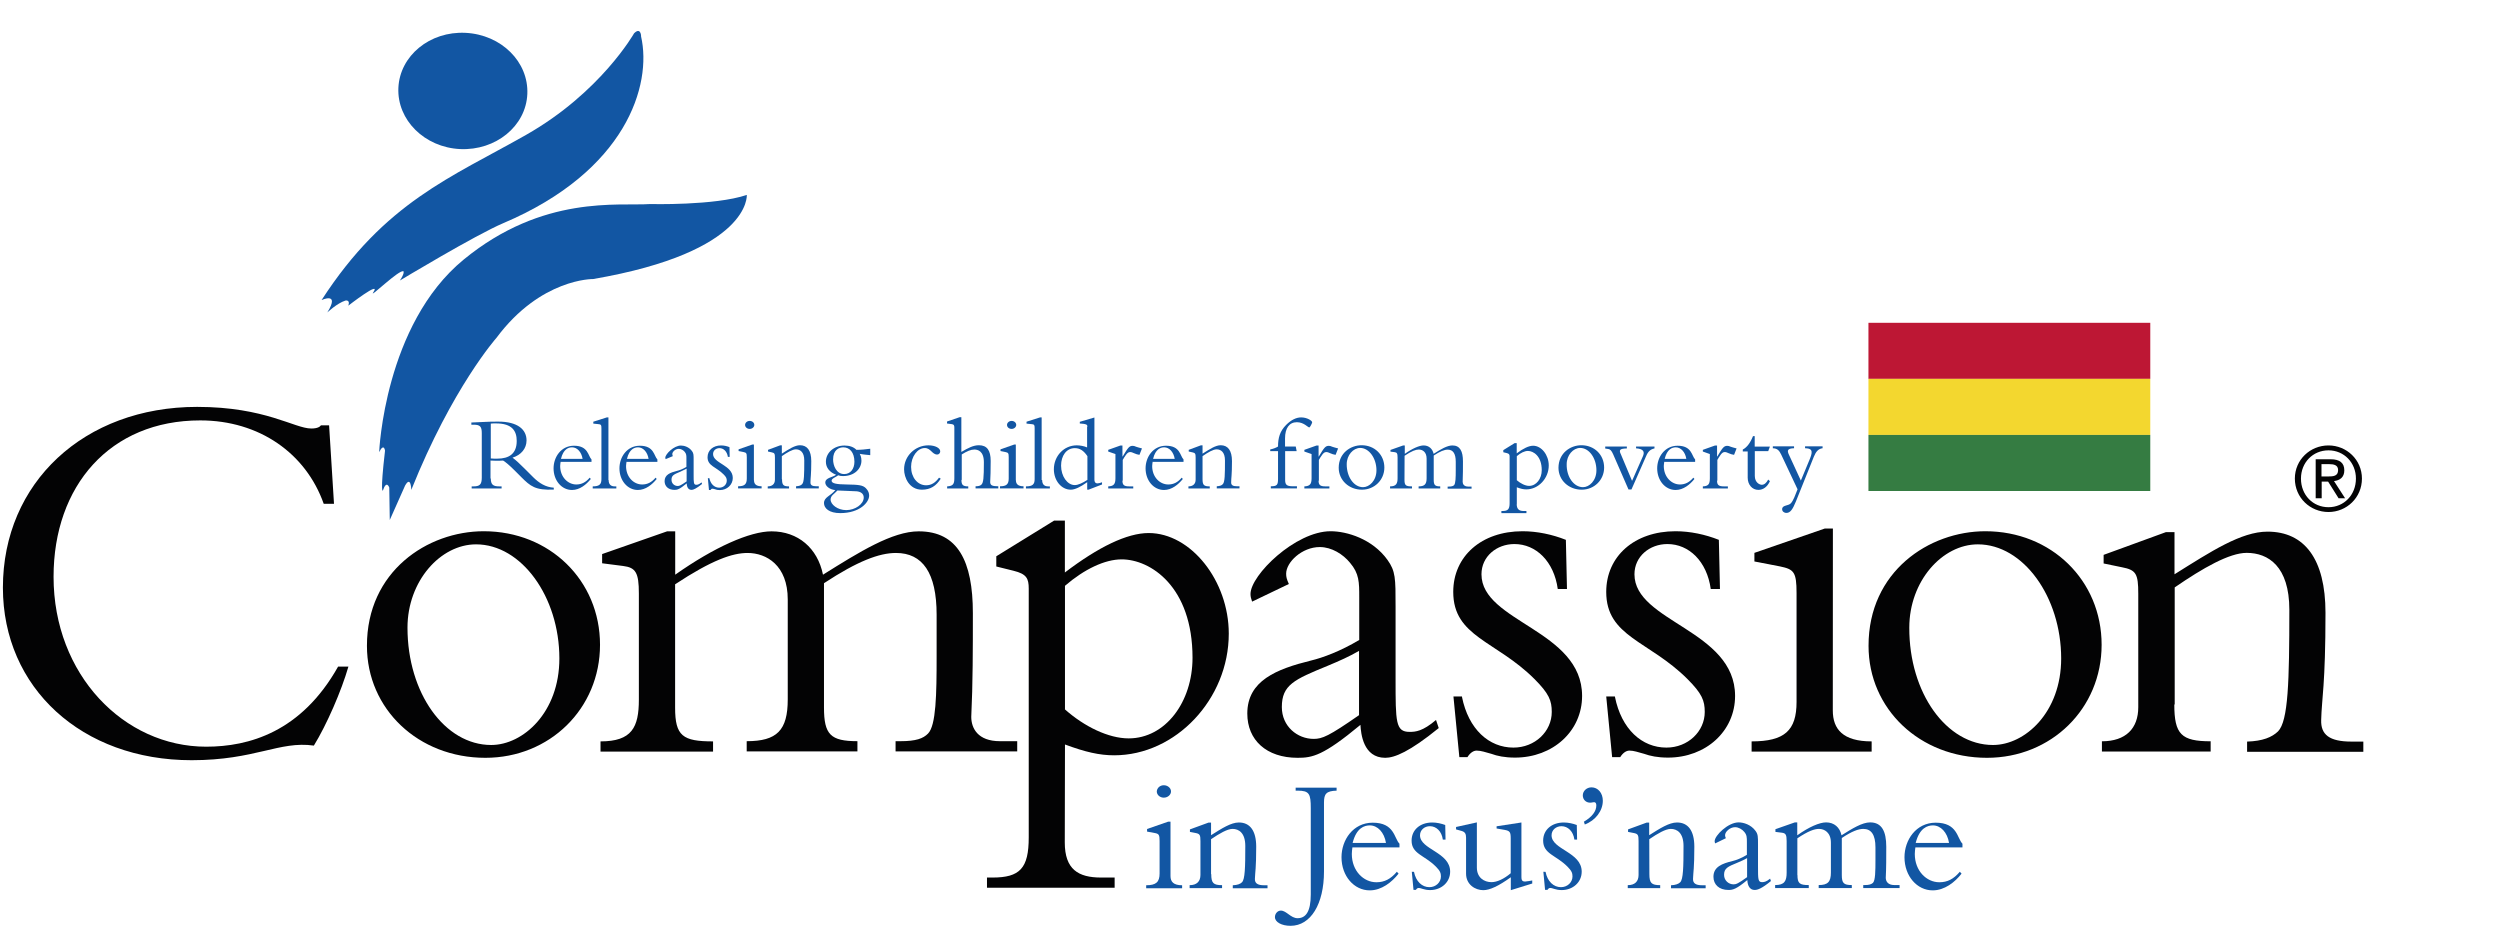 <?xml version="1.0" encoding="utf-8"?>
<!-- Generator: Adobe Illustrator 26.1.0, SVG Export Plug-In . SVG Version: 6.00 Build 0)  -->
<svg version="1.1" id="Capa_1" xmlns="http://www.w3.org/2000/svg" xmlns:xlink="http://www.w3.org/1999/xlink" x="0px" y="0px"
	 viewBox="0 0 2497 933" style="enable-background:new 0 0 2497 933;" xml:space="preserve">
<style type="text/css">
	.st0{clip-path:url(#SVGID_00000011733514329120309840000013206211158759655333_);fill:#BD1734;}
	.st1{clip-path:url(#SVGID_00000165935443668885683880000015519390947239606969_);fill:#F3D72F;}
	.st2{clip-path:url(#SVGID_00000041274684442768990560000009692316750260507299_);fill:#357C42;}
	.st3{fill:#1256A3;}
	.st4{fill:#030304;}
</style>
<g>
	<g id="Bolivia_2_">
		<g>
			<g>
				<g>
					<defs>
						<rect id="SVGID_1_" x="1866.2" y="322.4" width="281.5" height="168"/>
					</defs>
					<clipPath id="SVGID_00000005987895054425727950000009930334141901082757_">
						<use xlink:href="#SVGID_1_"  style="overflow:visible;"/>
					</clipPath>
					
						<rect x="1866.2" y="322.4" style="clip-path:url(#SVGID_00000005987895054425727950000009930334141901082757_);fill:#BD1734;" width="281.5" height="56"/>
				</g>
				<g>
					<defs>
						<rect id="SVGID_00000106108617327855605890000014764546880025306799_" x="1866.2" y="322.4" width="281.5" height="168"/>
					</defs>
					<clipPath id="SVGID_00000013907337408686081010000011917605212886685867_">
						<use xlink:href="#SVGID_00000106108617327855605890000014764546880025306799_"  style="overflow:visible;"/>
					</clipPath>
					
						<rect x="1866.2" y="378.4" style="clip-path:url(#SVGID_00000013907337408686081010000011917605212886685867_);fill:#F3D72F;" width="281.5" height="56"/>
				</g>
				<g>
					<defs>
						<rect id="SVGID_00000081625430141514754120000001764192782279000212_" x="1866.2" y="322.4" width="281.5" height="168"/>
					</defs>
					<clipPath id="SVGID_00000088096958353074521600000016700373671296389301_">
						<use xlink:href="#SVGID_00000081625430141514754120000001764192782279000212_"  style="overflow:visible;"/>
					</clipPath>
					
						<rect x="1866.2" y="434.4" style="clip-path:url(#SVGID_00000088096958353074521600000016700373671296389301_);fill:#357C42;" width="281.5" height="56"/>
				</g>
			</g>
		</g>
	</g>
	<g>
		<path class="st3" d="M459.6,148.9c35.6,1.6,65.7-22.9,67.1-55S500.7,34.6,465,32.8s-65.7,22.9-67.1,55
			C396.5,119.8,424,147.2,459.6,148.9"/>
		<path class="st3" d="M633.3,33.3c0,0-33.4,59.2-108,101.5c-74.4,42.3-140.8,67-204.1,164.9c0,0,18.8-8.7,5.7,12.4
			c0,0,9.7-9.2,18.1-11.9c0,0,5.1-1.1,2.9,5.1c0,0,33.4-25.9,25-13.4c-5.1,7.5,26.6-23.9,30.2-20.8c0,0,1.1,1.9-3.7,9.1
			c0,0,75.4-45.5,103.5-57.4c122.5-52,148.5-137.9,137.4-186.4C640.5,36.3,640,26.6,633.3,33.3"/>
		<path class="st3" d="M378.7,451.6c0,0,5.2-127.4,84.5-192.4S618,206,649.4,203.8c0,0,64.4,1.7,96.5-9.1c0,0,4.6,56.8-153.5,84
			c0,0-52.2-0.8-96.5,58.7c0,0-44.1,49.6-85.1,151.9c0,0-0.3-14.8-6.2-4.3l-15.3,34.4l-0.5-32.4c0,0-2.7-8.1-6.4,3
			c0,0-2.9,3.8,2.1-39.3C384.9,450.8,383.6,441.6,378.7,451.6"/>
		<path class="st4" d="M323.3,503.1c-17.8-50.3-64.3-83.2-123.3-83.2c-90.2,0-146.5,65.4-146.5,156.2c0,97.8,70.3,169.7,152.4,169.7
			c42.6,0,95.1-14.6,131.8-80h10.3c-7,24.3-21.6,57.9-34.5,78.9c-34.5-4.9-58.4,14.6-122.1,14.6C81.7,759.3,2.9,687,2.9,586.9
			c0-104.8,81.1-180.5,194-180.5c68.1,0,97.3,21.6,114,21.6c5.9,0,8.6-1.6,9.7-3.2h8.1l4.9,78.4h-10.3"/>
		<path class="st4" d="M483.2,530.6c65.8,0,116.1,49.1,116.1,113.4c0,63.8-50.3,112.9-114.5,112.9c-67,0-118.3-48.7-118.3-111.8
			C366.4,570.7,426.9,530.6,483.2,530.6 M490.6,744.1c31.8,0,68.1-32.4,68.1-86.4c0-61.6-37.9-114-83.2-114
			c-35.6,0-68.5,36.7-68.5,83.2C407,692.2,444.2,744.1,490.6,744.1"/>
		<path class="st4" d="M674.3,706.9c0,28.2,7.6,33.6,37.9,33.6v10.2H599.8v-10.2c31.3,0,38.3-14,38.3-41.7V592.8
			c0-21-3.2-25.9-15.7-27.5l-21-2.7v-9.2l64.9-22.7h8.1v43.3c39-27.5,74.6-43.3,96.2-43.3c26.4,0,46,16.7,51.4,43.3
			c36.3-22.7,69.2-43.3,95.6-43.3c39,0,54.1,29.7,54.1,81.6c0,34.5,0,70.8-1.6,103.7c0,11.3,6.5,24.3,28.6,24.3h17.3v10.2H894.5
			v-10.2h4.9c15.6,0,22.7-2.7,27.5-7.6c8.1-8.1,8.6-39.4,8.6-76.7v-42.1c0-41.7-14-61.6-40.6-61.6c-16.7,0-38.3,8.1-71.9,30.2v124.2
			c0,27,6.5,33.6,33.4,33.6v10.2H745.8v-10.2c30.2,0,41-10.8,41-41.7v-99.9c0-34-21.2-46.4-40.1-46.4c-15.1,0-35.6,7-72.4,31.3
			L674.3,706.9"/>
		<path class="st4" d="M1063.5,841.4c0,27,13.5,35.1,36.3,35.1h13.5v10.2H985.8v-10.2h5.4c27.5,0,36.3-9.2,36.3-40.1V587.9
			c0-10.2-2.2-14.6-15.1-17.8l-17.3-4.3v-10.2l57.7-35.6h10.8v51.8c33.4-25.4,62-39.4,83.7-39.4c42.1,0,80,47.6,80,100.5
			c0,65.4-53,121.5-114.5,121.5c-14.6,0-28.6-3.2-49.1-10.8L1063.5,841.4 M1063.5,708.4c19.4,17.3,43.7,29.1,63.8,29.1
			c36.7,0,63.8-36.3,63.8-80.5c0-71.3-42.1-98.3-70.8-98.3c-16.7,0-37.2,9.7-56.6,26.4v123.3H1063.5z"/>
		<path class="st4" d="M1250.6,600.9c-1.1-3.3-1.6-4.9-1.6-7.6c0-18.9,44.9-62.7,80-62.7c16.2,0,41.7,7.6,56.8,28.6
			c8.1,11.3,8.1,18.3,8.1,46.4v72.4c0,43.3,0,53,14,53c5.9,0,13-0.5,26.4-11.9l2.7,8.1c-29.1,23.7-44.2,29.7-53.4,29.7
			c-22.1,0-24.3-24.3-24.8-32.9c-37.2,30.9-48,32.9-62.7,32.9c-31.3,0-50.3-17.8-50.3-44.2c0-32.9,29.1-44.4,63.8-53
			c11.3-2.7,29.1-9.2,48-20.5v-42.6c0-15.1,0-23.7-9.2-34.5c-7-8.6-18.4-15.7-30.2-15.7c-17.8,0-33.6,15.1-33.6,26.6
			c0,3.2,0.5,5.4,2.7,10.3L1250.6,600.9 M1357.4,650.1c-10.3,5.9-18.9,9.7-31.8,15.1c-32.9,13.5-45.3,18.9-45.3,41
			c0,19.4,15.6,31.8,31.8,31.8c8.6,0,15.1-2.7,45.3-23.7V650.1z"/>
		<path class="st4" d="M1460.2,696c6.5,32.4,27,50.7,51.4,50.7c21.6,0,38.3-16.2,38.3-35.6c0-11.3-2.7-18.3-17.3-32.9
			c-38.3-38.3-81.1-42.1-81.1-87c0-35.6,28.2-60.6,69.2-60.6c14.6,0,29.7,3.2,43.3,8.6l1.1,49.1h-9.2c-3.8-27.5-21.6-44.9-43.3-44.9
			c-17.8,0-32.9,12.4-32.9,30.2c0,47.6,100.5,55.7,100.5,121.5c0,35.1-29.1,61.6-67,61.6c-10.2,0-17.8-1.6-23.7-3.8
			c-5.9-1.6-10.3-3.2-14.6-3.2c-3.2,0-6.5,2.2-9.2,6.5h-8.1l-5.9-60.6h8.6"/>
		<path class="st4" d="M1613,696c6.5,32.4,27,50.7,51.4,50.7c21.6,0,38.3-16.2,38.3-35.6c0-11.3-2.7-18.3-17.3-32.9
			c-38.3-38.3-81.1-42.1-81.1-87c0-35.6,28.2-60.6,69.2-60.6c14.6,0,29.7,3.2,43.3,8.6l1.1,49.1h-9.2c-3.8-27.5-21.6-44.9-43.3-44.9
			c-17.8,0-32.9,12.4-32.9,30.2c0,47.6,100.5,55.7,100.5,121.5c0,35.1-29.1,61.6-67,61.6c-10.3,0-17.8-1.6-23.9-3.8
			c-5.9-1.6-10.3-3.2-14.6-3.2c-3.2,0-6.5,2.2-9.2,6.5h-8.1l-5.9-60.6h8.7"/>
		<path class="st4" d="M1830.6,709.6c0,18.9,10.3,30.9,38.8,30.9v10.2h-119.9v-10.2c32.9,0,44.9-10.8,44.9-39.4V592.3
			c0-21.2-2.7-23.7-16.7-26.6l-25.4-4.9v-8.6l70.3-24.3h8.1L1830.6,709.6"/>
		<path class="st4" d="M1983,530.6c65.8,0,116.1,49.1,116.1,113.4c0,63.8-50.3,112.9-114.5,112.9c-67,0-118.3-48.7-118.3-111.8
			C1866.2,570.7,1926.8,530.6,1983,530.6 M1990.6,744.1c31.8,0,68.1-32.4,68.1-86.4c0-61.6-37.9-114-83.2-114
			c-35.6,0-68.5,36.7-68.5,83.2C1906.8,692.2,1944.2,744.1,1990.6,744.1"/>
		<path class="st4" d="M2171.7,703.7c0,29.7,7,36.7,36.3,36.7v10.2h-108.6v-10.2c23.9,0,36.3-12.9,36.3-34V593
			c0-20-2.2-23.7-16.2-26.4l-18.4-3.8v-8.6l62.2-22.7h8.6v42.1c36.3-22.7,66.5-42.6,92.9-42.6c36.7,0,57.9,27,57.9,81.1
			c0,71.9-3.8,85.9-4.3,107c-0.5,14.6,8.1,21.6,30.2,21.6h11.9v10.2h-116.1v-10.2c15.6-0.5,24.8-4.3,30.9-10.2
			c10.2-10.3,11.3-49.8,11.3-121.5c0-43.3-21-56.8-42.6-56.8c-17.3,0-43.7,15.1-71.9,34.5v116.9"/>
		<path class="st3" d="M1169.1,875c0,5.7,3,9.2,11.6,9.2v3h-35.9v-3c9.9,0,13.4-3.2,13.4-11.8V840c0-6.4-0.8-7.2-4.9-8l-7.6-1.4V828
			l21-7.3h2.4V875 M1162.4,784.3c3.8,0,7.2,2.7,7.2,6.2c0,3.3-3.2,6.2-7.2,6.2c-3.8,0-7-2.7-7-6.2
			C1155.6,787,1158.6,784.3,1162.4,784.3"/>
		<path class="st3" d="M1209.8,873.1c0,8.9,2.1,11,10.8,11v3h-32.4v-3c7.2,0,10.8-3.8,10.8-10.2V840c0-6-0.6-7.2-4.9-8l-5.6-1.1
			v-2.5l18.6-6.8h2.5v12.6c10.8-6.8,19.9-12.7,27.8-12.7c11,0,17.3,8.1,17.3,24.2c0,21.5-1.1,25.6-1.3,32c-0.2,4.3,2.4,6.5,9.1,6.5
			h3.5v3h-34.7v-3c4.8-0.2,7.5-1.3,9.2-3c3-3,3.3-14.8,3.3-36.3c0-12.9-6.4-17-12.7-17c-5.1,0-13,4.5-21.5,10.3V873.1"/>
		<path class="st3" d="M1322.4,870.5c0,32.4-13.2,54.2-33.4,54.2c-8.9,0-15.6-3.7-15.6-8.7c0-3.3,2.5-6.5,5.9-6.5
			c5.6,0,9.9,7.6,16.7,7.6c7.8,0,13.2-5.9,13.2-23.7v-86.2c0-14.2-1.4-17.5-13-17.5h-2.1v-3h40.9v3c-10.3,0.3-12.6,3.2-12.6,11.8
			V870.5"/>
		<path class="st3" d="M1350.8,846.2c-0.3,2.4-0.6,4.6-0.6,6.8c0,16.9,11.8,28.2,24.5,28.2c8.1,0,14.3-3.2,20.5-10.5l1.7,1.9
			c-6.8,8.6-17,16.7-28.8,16.7c-15.7,0-28.2-14.3-28.2-33.1c0-17.2,11.5-34.5,31.2-34.5c21.8,0,21.3,15.6,26.7,21v3.7h-47.1
			 M1384.3,841.9c-1.7-10.5-8.3-17.5-16.1-17.5c-5.4,0-13.4,2.4-17.2,17.5H1384.3z"/>
		<path class="st3" d="M1412.3,870.8c1.9,9.7,8.1,15.3,15.4,15.3c6.5,0,11.5-4.9,11.5-10.7c0-3.3-0.8-5.6-5.1-9.9
			c-11.5-11.5-24.2-12.6-24.2-25.9c0-10.7,8.4-18.1,20.7-18.1c4.3,0,8.9,1,12.9,2.5l0.3,14.6h-2.7c-1.1-8.3-6.5-13.4-12.9-13.4
			c-5.4,0-9.9,3.7-9.9,9.1c0,14.3,30.1,16.7,30.1,36.3c0,10.5-8.7,18.4-20,18.4c-3,0-5.2-0.5-7.2-1.1c-1.7-0.5-3-1-4.3-1
			c-1,0-1.9,0.6-2.7,1.9h-2.4l-1.7-18.1L1412.3,870.8"/>
		<path class="st3" d="M1530.6,882.4l-21.6,6.7v-12.9c-12.1,8.7-21,12.9-27.5,12.9c-8.1,0-17.2-5.6-17.2-16.5v-35.9
			c0-3.8-1-5.7-4.3-6.7l-5.7-1.6V826l20.8-4.6v45.2c0,10,7.3,14.5,14.6,14.5c5.6,0,12.6-3.3,19.2-8.9v-34.7c0-6.4-0.8-7.6-6-8.6
			l-8.1-1.4v-2.2l24.8-3.8v54.4c0,4.6,1.6,5.2,7.5,4.1l3.3-0.6v3.2"/>
		<path class="st3" d="M1543.7,870.8c1.9,9.7,8.1,15.3,15.4,15.3c6.5,0,11.5-4.9,11.5-10.7c0-3.3-0.8-5.6-5.1-9.9
			c-11.5-11.5-24.2-12.6-24.2-25.9c0-10.7,8.4-18.1,20.7-18.1c4.3,0,8.9,1,12.9,2.5l0.3,14.6h-2.7c-1.1-8.3-6.5-13.4-12.9-13.4
			c-5.4,0-9.9,3.7-9.9,9.1c0,14.3,30.1,16.7,30.1,36.3c0,10.5-8.7,18.4-20,18.4c-3,0-5.4-0.5-7.2-1.1c-1.7-0.5-3-1-4.3-1
			c-1,0-1.9,0.6-2.7,1.9h-2.4l-1.7-18.1L1543.7,870.8"/>
		<path class="st3" d="M1582,820.7c8.1-4.8,12.4-10.3,12.4-16.2c0-1.9-0.6-3.3-2.2-3.3c-1.4,0-2.1,0.5-4,0.5c-4.1,0-7.3-3-7.3-7.3
			c0-4.3,3.8-8,8.7-8c6.5,0,11.3,5.7,11.3,13.4c0,10-7.3,19.7-18,23.7L1582,820.7"/>
		<path class="st3" d="M1647.4,873.1c0,8.9,2.1,11,10.8,11v3h-32.4v-3c7.2,0,10.8-3.8,10.8-10.2V840c0-6-0.6-7.2-4.9-8l-5.6-1.1
			v-2.5l18.6-6.8h2.5v12.6c10.8-6.8,19.9-12.7,27.8-12.7c11,0,17.3,8.1,17.3,24.2c0,21.5-1.1,25.6-1.3,32c-0.2,4.3,2.4,6.5,9.1,6.5
			h3.5v3H1669v-3c4.6-0.2,7.5-1.3,9.2-3c3-3,3.3-14.8,3.3-36.3c0-12.9-6.4-17-12.7-17c-5.1,0-13,4.5-21.5,10.3L1647.4,873.1"/>
		<path class="st3" d="M1713.1,842.4c-0.3-1-0.5-1.4-0.5-2.2c0-5.7,13.4-18.8,23.9-18.8c4.9,0,12.4,2.2,17,8.6
			c2.4,3.3,2.4,5.6,2.4,13.8v21.6c0,12.9,0,15.7,4.1,15.7c1.7,0,4-0.2,8-3.5l0.8,2.4c-8.7,7.2-13.2,8.9-16.1,8.9
			c-6.7,0-7.3-7.3-7.5-9.9c-11.1,9.2-14.5,9.9-18.8,9.9c-9.4,0-15-5.4-15-13.2c0-9.9,8.7-13.2,19.1-15.7c3.3-0.8,8.7-2.7,14.3-6.2
			v-12.7c0-4.6,0-7.2-2.7-10.3c-2.1-2.5-5.6-4.6-9.1-4.6c-5.2,0-10,4.6-10,8c0,1,0.2,1.6,0.8,3L1713.1,842.4 M1745,857.1
			c-3,1.7-5.7,2.9-9.5,4.5c-9.9,4-13.5,5.7-13.5,12.2c0,5.7,4.6,9.5,9.5,9.5c2.5,0,4.6-0.8,13.5-7.2V857.1z"/>
		<path class="st3" d="M1795.3,874c0,8.4,2.2,10,11.3,10v3H1773v-3c9.4,0,11.5-4.1,11.5-12.4V840c0-6.4-1-7.8-4.8-8.3l-6.4-0.8v-2.7
			l19.4-6.8h2.4v12.9c11.6-8.3,22.3-12.9,28.8-12.9c8,0,13.7,4.9,15.4,12.9c10.8-6.8,20.7-12.9,28.6-12.9c11.6,0,16.1,8.9,16.1,24.3
			c0,10.3,0,21.2-0.5,31c0,3.3,1.9,7.3,8.6,7.3h5.2v3h-36.3v-3h1.4c4.6,0,6.7-0.8,8.3-2.2c2.4-2.4,2.5-11.8,2.5-22.9v-12.6
			c0-12.4-4.1-18.4-12.1-18.4c-4.9,0-11.5,2.4-21.5,9.1V874c0,8.1,1.9,10,10,10v3h-33.1v-3c9.1,0,12.2-3.2,12.2-12.4v-29.9
			c0-10.2-6.4-13.8-11.9-13.8c-4.5,0-10.7,2.1-21.6,9.4V874"/>
		<path class="st3" d="M1913.1,846.2c-0.3,2.4-0.6,4.6-0.6,6.8c0,16.9,11.8,28.2,24.5,28.2c8.1,0,14.3-3.2,20.5-10.5l1.7,1.9
			c-6.7,8.6-17,16.7-28.8,16.7c-15.7,0-28.2-14.3-28.2-33.1c0-17.2,11.5-34.5,31.2-34.5c21.8,0,21.3,15.6,26.7,21v3.7h-47.1
			 M1946.7,841.9c-1.7-10.5-8.3-17.5-16.1-17.5c-5.2,0-13.4,2.4-17.2,17.5H1946.7z"/>
		<path class="st3" d="M490.2,477.8c0,6.4,2.5,8,8.4,8h2.4v2.1h-29.9v-2.1h1.7c6.2,0,8.4-1.7,8.4-8.7v-44.5c0-6.5-1.7-8.4-8-8.4
			h-2.4V422c2.5,0,9.1-0.5,13.4-0.6c4.3-0.2,6.5-0.3,13.4-0.3c19.6,0,28.3,8,28.3,18.8c0,8-5.4,14.6-14,17.2c4,3,7,6,12.1,11
			l8.3,8.3c6.2,6.2,12.7,10.2,20.8,10.7v1.9c-18.4,0.8-23.2-3.2-32.6-12.6l-7-7c-4.6-4.6-8.4-7.8-11-9.4c-2.7,0.2-4.3,0.2-7.2,0.2
			c-2.4,0-3.7-0.2-5.4-0.2v18 M490.2,457.9c2.5,0.3,4.1,0.2,6.5,0.2c11.8,0,19.4-4.9,19.4-17.7c0-9.9-4.5-17.5-20.7-17.5
			c-2.1,0-3.3,0-5.2,0.2L490.2,457.9L490.2,457.9z"/>
		<path class="st3" d="M560,461c-0.2,1.6-0.5,3-0.5,4.5c0,11,7.8,18.4,16.1,18.4c5.2,0,9.4-2.1,13.4-6.8l1.1,1.3
			c-4.5,5.6-11.1,11-18.8,11c-10.3,0-18.4-9.4-18.4-21.6c0-11.3,7.5-22.6,20.4-22.6c14.3,0,14,10.2,17.5,13.7v2.4H560 M581.9,458.3
			c-1.1-6.8-5.4-11.5-10.5-11.5c-3.5,0-8.7,1.6-11.1,11.5H581.9z"/>
		<path class="st3" d="M607.9,479.4c0,4.3,2.1,6.4,6,6.4h1.7v2.1H592v-2.1c6.7,0,8.7-2.1,8.7-7.2v-50.9c0-3-0.3-4-3.3-4.1l-4.8-0.5
			v-1.9l13.5-4.3h1.6v62.5"/>
		<path class="st3" d="M625.8,461c-0.2,1.6-0.5,3-0.5,4.5c0,11,7.6,18.4,16.1,18.4c5.2,0,9.4-2.1,13.4-6.8l1.1,1.3
			c-4.5,5.6-11.1,11-18.8,11c-10.3,0-18.4-9.4-18.4-21.6c0-11.3,7.5-22.6,20.4-22.6c14.3,0,14,10.2,17.5,13.7v2.4h-30.7
			 M647.8,458.3c-1.1-6.8-5.4-11.5-10.5-11.5c-3.5,0-8.7,1.6-11.1,11.5H647.8z"/>
		<path class="st3" d="M664.8,458.6c-0.2-0.6-0.3-1-0.3-1.4c0-3.7,8.7-12.2,15.6-12.2c3.2,0,8.1,1.4,11.1,5.6
			c1.6,2.2,1.6,3.7,1.6,9.1v14.2c0,8.4,0,10.3,2.7,10.3c1.1,0,2.5-0.2,5.2-2.4l0.5,1.6c-5.7,4.6-8.7,5.9-10.5,5.9
			c-4.3,0-4.8-4.8-4.8-6.5c-7.3,6-9.4,6.5-12.2,6.5c-6,0-9.9-3.5-9.9-8.7c0-6.5,5.7-8.6,12.4-10.3c2.2-0.5,5.7-1.7,9.4-4v-8.3
			c0-3,0-4.6-1.7-6.7c-1.4-1.7-3.7-3-5.9-3c-3.5,0-6.5,3-6.5,5.2c0,0.6,0.2,1.1,0.5,2.1L664.8,458.6 M685.8,468.1
			c-2.1,1.1-3.7,1.9-6.2,3c-6.5,2.7-8.9,3.7-8.9,8.1c0,3.8,3,6.2,6.2,6.2c1.7,0,3-0.5,8.9-4.6V468.1z"/>
		<path class="st3" d="M708.4,477.2c1.3,6.4,5.2,9.9,10,9.9c4.3,0,7.5-3.2,7.5-7c0-2.2-0.5-3.7-3.3-6.4c-7.5-7.5-15.9-8.3-15.9-17
			c0-7,5.6-11.8,13.5-11.8c2.9,0,5.7,0.6,8.4,1.7l0.2,9.7H727c-0.8-5.4-4.3-8.7-8.4-8.7c-3.5,0-6.4,2.4-6.4,5.9
			c0,9.4,19.7,11,19.7,23.9c0,6.8-5.7,12.1-13,12.1c-2.1,0-3.5-0.3-4.6-0.8c-1.1-0.3-2.1-0.6-2.9-0.6c-0.6,0-1.3,0.5-1.7,1.3h-1.6
			l-1.1-11.8h1.4"/>
		<path class="st3" d="M753.1,479.7c0,3.7,2.1,6,7.6,6v2.1h-23.5v-2.1c6.5,0,8.7-2.1,8.7-7.8v-21.2c0-4.1-0.5-4.6-3.3-5.2l-4.9-1
			v-1.7l13.7-4.8h1.6v35.6 M748.8,420.4c2.5,0,4.6,1.7,4.6,4c0,2.2-2.1,4-4.6,4c-2.5,0-4.6-1.7-4.6-4
			C744.2,422.3,746.2,420.4,748.8,420.4"/>
		<path class="st3" d="M781.1,478.6c0,5.9,1.4,7.2,7,7.2v2.1h-21.3v-2.1c4.6,0,7.2-2.5,7.2-6.7V457c0-4-0.5-4.6-3.2-5.2l-3.7-0.8
			v-1.7l12.1-4.5h1.7v8.3c7-4.5,13-8.4,18.1-8.4c7.2,0,11.3,5.2,11.3,15.9c0,14-0.8,16.7-0.8,21c-0.2,2.9,1.6,4.1,5.9,4.1h2.4v2.1
			h-22.7v-2.1c3-0.2,4.9-0.8,6-2.1c2.1-1.9,2.2-9.7,2.2-23.7c0-8.4-4.1-11.1-8.4-11.1c-3.3,0-8.6,3-14,6.8v23.1"/>
		<path class="st3" d="M869.2,454.6c-1.6-0.2-6.5-0.5-10.5-1.3c0.6,1.1,1.7,3.3,1.7,6.8c0,7.8-6.7,15.4-18.4,15.4
			c-2.1,0-3-0.2-4.9-0.8c-1.7,1.7-6.5,3-6.5,5.4c0,2.7,4.6,3.7,15.1,3.8c11.9,0.2,16.1,0.6,19.2,3.8c2.5,2.5,3.2,5.1,3.2,7.3
			c0,6.8-9.4,17.5-28.9,17.5c-11,0-16.2-4.8-16.2-10c0-6,6.5-7,11.3-13c-5.7-0.5-10-4.1-10-7.5c0-4.9,7.2-5.1,10.8-7.8
			c-6.4-2.5-10.2-7-10.2-13c0-9.1,8.1-16.2,18.6-16.2c4.9,0,9.1,1.4,11.9,4.3c4.8,0,9.2-0.5,13.8-1.1V454.6 M842.3,446.8
			c-4,0-10.2,2.2-10.2,12.1c0,6.2,3.2,14.6,11.1,14.6c6.2,0,10.2-5.1,10.2-12.4C853.3,451.9,848.7,446.8,842.3,446.8 M845.2,509.5
			c8.9,0,17.5-5.9,17.5-12.6c0-4-3.3-5.9-7.2-6.2c-2.7-0.3-16.1-0.5-19.1-0.8c-3,3.5-6.8,4.9-6.8,9.1
			C829.6,503.9,836.6,509.5,845.2,509.5"/>
		<path class="st3" d="M939.6,478.1c-4.5,7.2-10.2,11-18.8,11c-12.7,0-17.8-12.1-17.8-20.4c0-13.2,11-23.9,24.3-23.9
			c6.7,0,11.8,2.7,11.8,6c0,1.7-1.3,3.2-3,3.2c-5.1,0-6.4-6.5-12.4-6.5c-7.3,0-13.7,8.6-13.7,18.8c0,10.5,6.4,18.4,15,18.4
			c5.1,0,9.1-2.4,12.9-7.6L939.6,478.1"/>
		<path class="st3" d="M960.3,479.4c0,4.9,1.4,6.4,6.8,6.4v2.1H946v-2.1c5.9-0.3,7.2-2.4,7.2-8.1v-50.6c0-2.4-0.5-3.2-2.7-3.5
			l-4.6-0.6V421l12.6-4.3h1.7v34.7c7-4.1,12.1-6.7,17.5-6.7c8.1,0,11.8,5.1,11.8,15.7c0,9.5-0.2,15.6-0.5,21.3c0.2,2.9,1.7,4,8.1,4
			v2.1h-22.7v-2.1c2.7,0,4.8-0.5,5.9-1.7c1.9-1.9,2.4-6.5,2.4-22.3c0-11.3-6.2-12.7-9.5-12.7c-3.5,0-7.3,1.6-12.6,4.9v25.4"/>
		<path class="st3" d="M1014.7,479.7c0,3.7,2.1,6,7.6,6v2.1h-23.5v-2.1c6.5,0,8.7-2.1,8.7-7.8v-21.2c0-4.1-0.5-4.6-3.3-5.2l-4.9-1
			v-1.7l13.7-4.8h1.6v35.6 M1010.4,420.4c2.5,0,4.6,1.7,4.6,4c0,2.2-2.1,4-4.6,4c-2.5,0-4.6-1.7-4.6-4
			C1005.8,422.3,1007.9,420.4,1010.4,420.4"/>
		<path class="st3" d="M1040.9,479.4c0,4.3,2.1,6.4,6,6.4h1.7v2.1h-23.9v-2.1c6.7,0,8.7-2.1,8.7-7.2v-50.9c0-3-0.3-4-3.3-4.1
			l-4.8-0.5v-1.9l13.5-4.3h1.6v62.5"/>
		<path class="st3" d="M1086.1,426.3c0-2.1-0.8-2.5-4.1-3l-3.5-0.3v-1.7l14.6-4.3v62c0,3.7,2.2,4.3,5.1,3.5l2.5-0.8v2.2l-13.5,5.2
			h-1.3v-7.5c-6.8,4.9-12.4,7.5-16.4,7.5c-9.4,0-16.9-9.1-16.9-20.4c0-13.2,10-23.9,22.9-23.9c3.2,0,7.5,0.8,10.3,2.1v-20.7
			 M1086.1,455.6c-3.8-5.6-7.6-8-12.6-8c-8.3,0-13.7,7.5-13.7,17.5c0,10.5,6.2,19.4,13.7,19.4c3.3,0,7.8-2.1,12.6-5.2V455.6z"/>
		<path class="st3" d="M1121.1,480.1c0,4.3,1.6,5.7,6.8,5.7h4v2.1h-25v-2.1c5.4-0.2,7.2-2.2,7.2-8v-24.3l-7.2-2.5v-1.7l12.1-4.3h2.1
			V456h0.2c5.2-8.6,6.5-10.7,10-10.7c1.3,0,1.6,0.2,3.7,1c1.1,0.5,3,0.8,5.6,1.6l-2.5,6.4c-1.6-0.2-3.7-0.8-5.6-1.7
			c-1.1-0.5-2.4-1.1-3.7-1.1c-1.9,0-3,1.3-4.1,2.7c-1.4,1.9-2.5,3.7-3.3,5.2v20.7"/>
		<path class="st3" d="M1151.3,461c-0.2,1.6-0.5,3-0.5,4.5c0,11,7.6,18.4,16.1,18.4c5.2,0,9.4-2.1,13.4-6.8l1.1,1.3
			c-4.5,5.6-11.1,11-18.8,11c-10.3,0-18.4-9.4-18.4-21.6c0-11.3,7.5-22.6,20.4-22.6c14.3,0,14,10.2,17.5,13.7v2.4h-30.7
			 M1173.3,458.3c-1.1-6.8-5.4-11.5-10.5-11.5c-3.5,0-8.7,1.6-11.1,11.5H1173.3z"/>
		<path class="st3" d="M1201.1,478.6c0,5.9,1.4,7.2,7.2,7.2v2.1h-21.3v-2.1c4.6,0,7.2-2.5,7.2-6.7V457c0-4-0.5-4.6-3.2-5.2l-3.7-0.8
			v-1.7l12.1-4.5h1.7v8.3c7.2-4.5,13-8.4,18.1-8.4c7.2,0,11.3,5.2,11.3,15.9c0,14-0.8,16.7-0.8,21c-0.2,2.9,1.6,4.1,5.9,4.1h2.4v2.1
			h-22.7v-2.1c3-0.2,4.9-0.8,6-2.1c2.1-1.9,2.2-9.7,2.2-23.7c0-8.4-4.1-11.1-8.4-11.1c-3.3,0-8.6,3-14,6.8V478.6"/>
		<path class="st3" d="M1295.1,450.6h-11.5v28.9c0,4.9,1.9,6.2,7.8,6.2h4v2.1h-26.1v-2.1c6.2,0,7.2-1.4,7.2-7.3v-27.8h-7.8v-1.7
			c3-0.6,5.6-1.6,7.8-2.9c0-8.7,1.9-15.4,8.1-21.6c5.1-5.1,10.2-7.5,15-7.5c5.9,0,11,3.3,11,4.9c0,0.8-2.1,5.1-2.9,5.1
			c-1.4,0-5.4-5.2-12.4-5.2c-7.6,0-11.8,6-11.8,16.2v8.1h10.7L1295.1,450.6"/>
		<path class="st3" d="M1317,480.1c0,4.3,1.6,5.7,6.8,5.7h4v2.1h-25v-2.1c5.4-0.2,7.2-2.2,7.2-8v-24.3l-7.2-2.5v-1.7l12.1-4.3h2.1
			V456h0.2c5.2-8.6,6.5-10.7,10-10.7c1.3,0,1.6,0.2,3.7,1c1.1,0.5,3,0.8,5.6,1.6l-2.5,6.4c-1.6-0.2-3.7-0.8-5.6-1.7
			c-1.1-0.5-2.4-1.1-3.7-1.1c-1.9,0-3,1.3-4.1,2.7c-1.4,1.9-2.5,3.7-3.3,5.2v20.7"/>
		<path class="st3" d="M1360,444.7c12.9,0,22.7,9.5,22.7,22.3c0,12.4-9.9,22.1-22.4,22.1c-13,0-23.2-9.5-23.2-21.9
			C1337.1,452.5,1349,444.7,1360,444.7 M1361.4,486.6c6.2,0,13.4-6.4,13.4-16.9c0-12.1-7.5-22.3-16.2-22.3c-7,0-13.5,7.2-13.5,16.2
			C1345,476.4,1352.3,486.6,1361.4,486.6"/>
		<path class="st3" d="M1402.8,479.3c0,5.6,1.4,6.5,7.5,6.5v2.1h-21.9v-2.1c6,0,7.5-2.7,7.5-8.1V457c0-4.1-0.6-5.1-3-5.4l-4.1-0.5
			v-1.7l12.7-4.5h1.6v8.4c7.6-5.4,14.6-8.4,18.8-8.4c5.2,0,8.9,3.3,10,8.4c7-4.5,13.5-8.4,18.8-8.4c7.6,0,10.5,5.9,10.5,15.9
			c0,6.8,0,13.8-0.3,20.4c0,2.2,1.3,4.8,5.6,4.8h3.3v2.1h-23.9v-2.1h1c3,0,4.5-0.5,5.4-1.4c1.6-1.6,1.7-7.8,1.7-15v-8.4
			c0-8.1-2.7-12.1-8-12.1c-3.3,0-7.5,1.6-14,5.9v24.3c0,5.2,1.3,6.5,6.5,6.5v2.1h-21.6v-2.1c5.9,0,8-2.1,8-8.1v-19.6
			c0-6.7-4.1-9.1-7.8-9.1c-3,0-7,1.4-14.2,6.2L1402.8,479.3"/>
		<path class="st3" d="M1514.9,503.6c0,5.2,2.7,6.8,7,6.8h2.7v2.1h-25v-2.1h1c5.4,0,7.2-1.7,7.2-7.8V456c0-2.1-0.5-2.9-3-3.5
			l-3.3-0.8v-2.1l11.3-7h2.1v10.2c6.5-4.9,12.1-7.6,16.4-7.6c8.3,0,15.6,9.2,15.6,19.7c0,12.9-10.3,23.9-22.4,23.9
			c-2.9,0-5.6-0.6-9.5-2.1v16.9 M1514.9,479.6c3.8,3.3,8.6,5.7,12.4,5.7c7.2,0,12.6-7.2,12.6-15.7c0-14-8.3-19.2-13.8-19.2
			c-3.3,0-7.3,1.9-11.1,5.2V479.6z"/>
		<path class="st3" d="M1579.5,444.7c12.9,0,22.7,9.5,22.7,22.3c0,12.4-9.9,22.1-22.4,22.1c-13,0-23.2-9.5-23.2-21.9
			C1556.7,452.5,1568.5,444.7,1579.5,444.7 M1581.1,486.6c6.2,0,13.4-6.4,13.4-16.9c0-12.1-7.3-22.3-16.2-22.3
			c-7,0-13.5,7.2-13.5,16.2C1564.5,476.4,1572,486.6,1581.1,486.6"/>
		<path class="st3" d="M1626.5,488.8l-15.3-35.1c-1.6-3.7-3-4.9-4.6-5.2l-3.3-0.5V446h21.6v1.9c-6.5,0.2-8.4,1.1-5.9,6l11.1,26.4
			l10.8-24.5c1.9-4.3,1-7.5-6.8-8V446h18.4v1.9c-4,0.8-6.4,3-8.4,7.8l-14.6,33.2h-3"/>
		<path class="st3" d="M1662.3,461c-0.2,1.6-0.5,3-0.5,4.5c0,11,7.8,18.4,16.1,18.4c5.2,0,9.4-2.1,13.4-6.8l1.1,1.3
			c-4.5,5.6-11.1,11-18.8,11c-10.3,0-18.4-9.4-18.4-21.6c0-11.3,7.5-22.6,20.4-22.6c14.3,0,14,10.2,17.5,13.7v2.4h-30.7
			 M1684.3,458.3c-1.1-6.8-5.4-11.5-10.5-11.5c-3.5,0-8.7,1.6-11.1,11.5H1684.3z"/>
		<path class="st3" d="M1715,480.1c0,4.3,1.6,5.7,6.8,5.7h4v2.1h-25v-2.1c5.4-0.2,7-2.2,7-8v-24.3l-7-2.5v-1.7l12.1-4.3h2.1V456h0.2
			c5.2-8.6,6.5-10.7,10-10.7c1.3,0,1.6,0.2,3.7,1c1.1,0.5,3,0.8,5.6,1.6l-2.5,6.4c-1.6-0.2-3.7-0.8-5.6-1.7
			c-1.1-0.5-2.4-1.1-3.7-1.1c-1.9,0-3,1.3-4.1,2.7c-1.4,1.9-2.5,3.7-3.3,5.2v20.7"/>
		<path class="st3" d="M1767.8,446l-1.7,4.6h-13.4v24.7c0,6.7,4.8,8.9,7,8.9c2.4,0,4.5-1.7,6.4-5.2l1.7,1.6
			c-2.5,5.6-6.7,8.7-11.5,8.7c-6.2,0-10.7-5.2-10.7-12.2v-26.2h-4.9V449c4.1-2.1,7.6-6.8,10.2-13.4h1.7v10.5h15.1"/>
		<path class="st3" d="M1808,457.6c3.2-8.1,1.1-9.7-5.1-9.9v-1.9h17.5v1.9c-4.3,0.5-6.7,3.5-8.7,8.4l-18,44.9
			c-3.2,7.8-5.6,11.3-9.4,11.3c-2.5,0-4.3-1.6-4.3-3.7c0-4.3,6.2-3.2,8.7-5.9c1.1-1.1,2.7-4,3.5-6l3.2-8l-16.4-34.8
			c-2.1-4.3-4-6-8.3-6.2v-1.9h21.2v1.9c-6.5,0.2-7.2,2.1-5.1,6.5l11.9,25.8L1808,457.6"/>
		<path class="st4" d="M2325.7,444.9c18.1,0,33.4,14.3,33.4,33.1c0,19.1-15.3,33.4-33.4,33.4c-18.3,0-33.6-14.3-33.6-33.4
			C2292.1,459.2,2307.4,444.9,2325.7,444.9 M2325.7,506.6c15.4,0,27.4-12.2,27.4-28.6c0-15.9-11.9-28.2-27.4-28.2
			c-15.6,0-27.5,12.2-27.5,28.2C2298.2,494.4,2310.1,506.6,2325.7,506.6 M2312.7,458.7h15.1c9.2,0,13.7,3.7,13.7,11.1
			c0,7-4.5,10-10.3,10.7l11.1,17.2h-6.5l-10.5-16.7h-6.4v16.7h-6v-39H2312.7z M2318.7,475.9h6.4c5.4,0,10.2-0.3,10.2-6.4
			c0-5.1-4.5-5.9-8.6-5.9h-8V475.9z"/>
	</g>
</g>
</svg>
